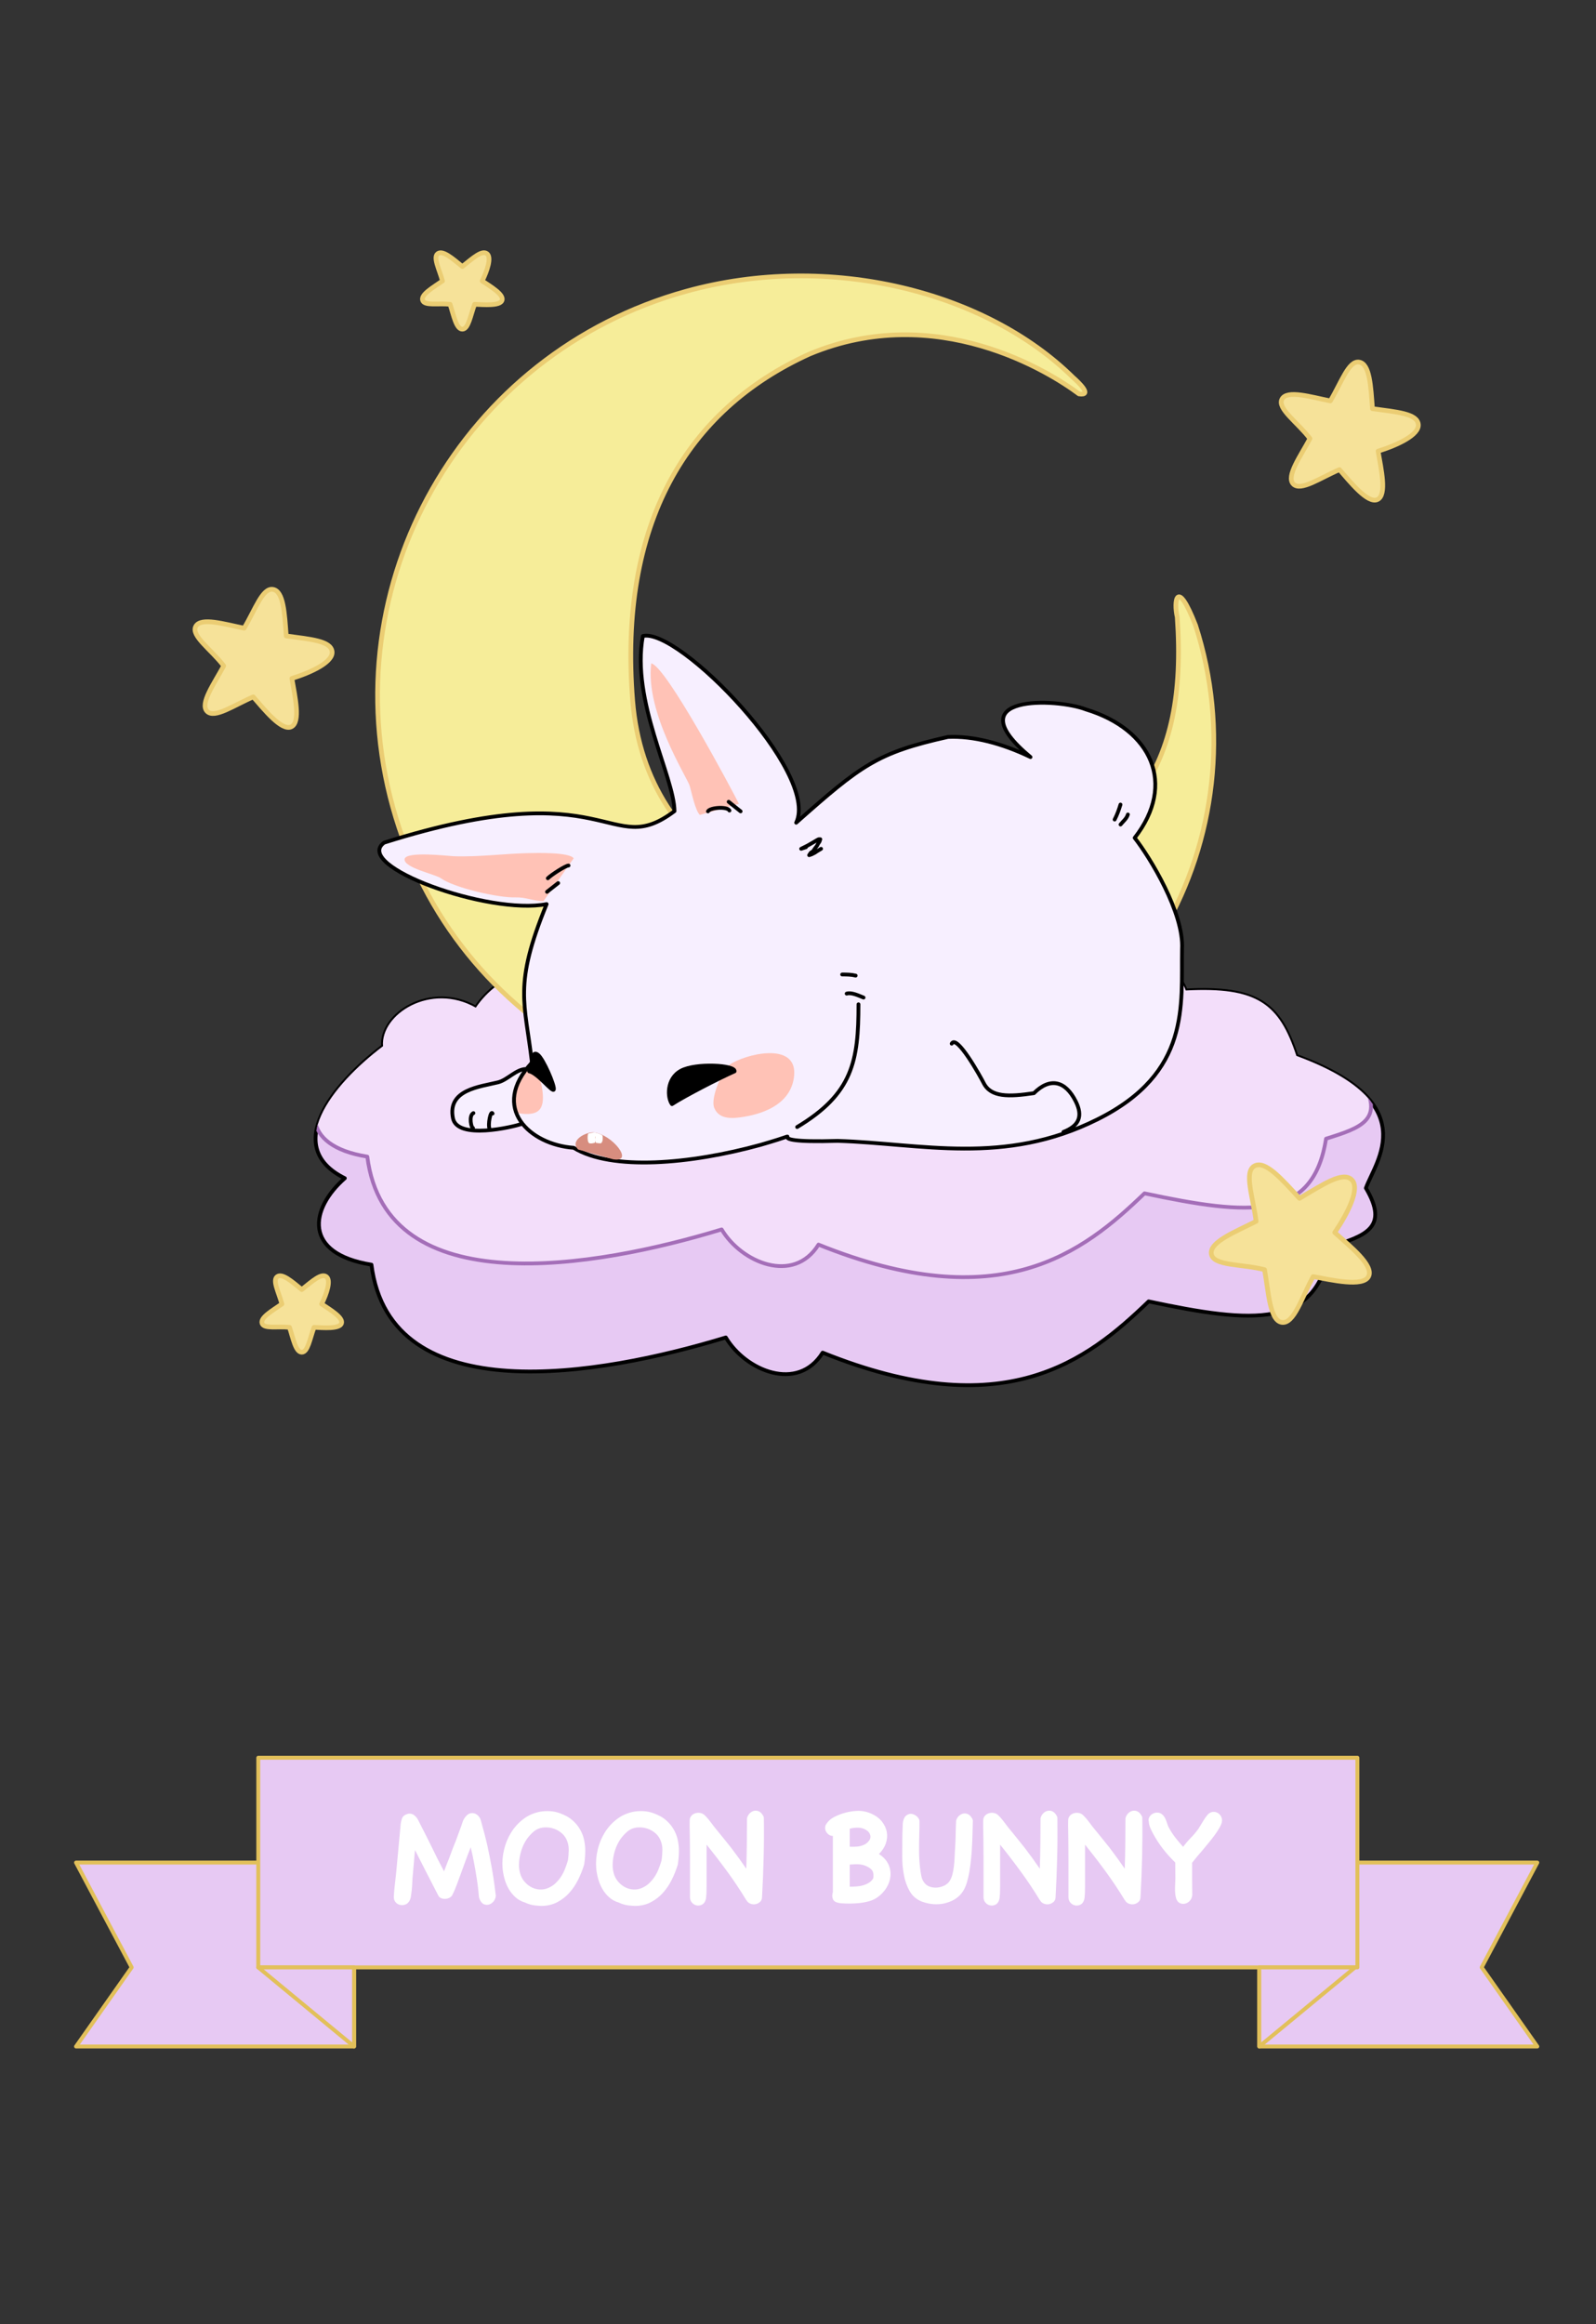 <?xml version="1.0" encoding="UTF-8" standalone="no"?>
<!DOCTYPE svg PUBLIC "-//W3C//DTD SVG 1.1//EN" "http://www.w3.org/Graphics/SVG/1.1/DTD/svg11.dtd">
<!-- Created with Vectornator (http://vectornator.io/) -->
<svg height="100%" stroke-miterlimit="10" style="fill-rule:nonzero;clip-rule:evenodd;stroke-linecap:round;stroke-linejoin:round;" version="1.1" viewBox="0 0 2000 2912.22" width="100%" xml:space="preserve" xmlns="http://www.w3.org/2000/svg" xmlns:vectornator="http://vectornator.io" xmlns:xlink="http://www.w3.org/1999/xlink">
<rect x="0" y="0" width="2000" height="2912.22" fill="#333333" stroke="none"/>
<defs>
<path d="M479.998 1310.89C476.772 1270.89 539.809 1230.46 596.249 1262.6C655.98 1174.35 811.258 1205.67 876.82 1241.73C978.634 1173.18 1070.67 1145.83 1237.68 1199.5C1275.86 1158.88 1462.87 1173.67 1485.88 1241.05C1575.59 1236.3 1603.16 1257.7 1624.56 1323.05C1785.03 1381.99 1723.81 1454.64 1711.63 1488.67C1741.21 1538.61 1710.53 1548.55 1666.9 1562.18C1650.8 1665.74 1570.52 1658.54 1439.39 1630.66C1362.11 1705.17 1258.63 1786.68 1030.89 1694.87C999.833 1744.93 934.271 1717.53 909.535 1675.86C751.388 1724.05 488.995 1769.56 465.482 1584.65C379.216 1570.77 388.418 1514.66 432.126 1476.35C353.912 1437.68 415.586 1359.64 479.998 1310.89Z" id="Fill"/>
</defs>
<g id="All" vectornator:layerName="All">
<g opacity="1" vectornator:layerName="Group 1">
<use fill="#e7c9f3" fill-rule="nonzero" opacity="1" stroke="#000000" stroke-linecap="round" stroke-linejoin="round" stroke-width="4.747" vectornator:layerName="Curve 16" xlink:href="#Fill"/>
<clipPath clip-rule="nonzero" id="ClipPath">
<use xlink:href="#Fill"/>
</clipPath>
<g clip-path="url(#ClipPath)">
<path d="M474.791 1175.52C471.565 1135.52 534.602 1095.09 591.042 1127.22C650.773 1038.98 806.051 1070.3 871.613 1106.36C973.428 1037.8 1065.46 1010.46 1232.48 1064.13C1270.65 1023.5 1457.66 1038.29 1480.67 1105.67C1570.39 1100.93 1597.95 1122.33 1619.35 1187.68C1779.83 1246.62 1718.6 1319.27 1706.42 1353.3C1736 1403.24 1705.32 1413.18 1661.69 1426.81C1645.59 1530.37 1565.31 1523.17 1434.19 1495.29C1356.91 1569.79 1253.42 1651.31 1025.68 1559.5C994.626 1609.56 929.064 1582.15 904.328 1540.49C746.181 1588.68 483.788 1634.18 460.275 1449.28C374.01 1435.4 383.211 1379.29 426.919 1340.98C348.705 1302.3 410.38 1224.27 474.791 1175.52Z" fill="#f3defa" fill-rule="nonzero" opacity="1" stroke="#a46eb8" stroke-linecap="round" stroke-linejoin="round" stroke-width="4.747" vectornator:layerName="Curve 27"/>
</g>
</g>
<path d="M859.997 364.949C579.56 442.545 414.907 731.955 492.221 1011.37C569.536 1290.79 855.904 1439.81 1139.97 1376.8C1425.83 1341.62 1582.8 1045.23 1498.17 783.468C1474.41 722.556 1470.69 753.969 1475.22 773.207C1488.56 966.53 1418 1045.31 1242.27 1136.57C1001.65 1182.17 809.243 1081.26 792.834 878.164C774.937 656.645 860.044 513.642 1014.47 443.556C1173.74 377.118 1315.51 466.095 1352.08 493.557C1370.09 496.301 1350.85 478.402 1344.83 473.135C1235.96 365.643 1039.74 315.216 859.997 364.949Z" fill="#f6ed99" fill-rule="nonzero" opacity="1" stroke="#ebcd73" stroke-linecap="round" stroke-linejoin="round" stroke-width="5.882" vectornator:layerName="Moon"/>
<path d="M845.235 1016.34C762.246 1078.86 767.573 965.298 481.333 1055.87C441.275 1085 612.298 1147 685.001 1132.87C643.133 1235.1 657.789 1255.66 666.628 1331.44C613.399 1388.17 664.097 1434.29 718.883 1438.2C766.381 1467.41 865.456 1458.67 953.05 1434.54C1029.71 1412.27 933.78 1433.1 1049.67 1429.53C1154.94 1432.8 1257.99 1461.04 1375.25 1402.6C1492.5 1344.15 1480.08 1259.33 1481.25 1189.14C1483.72 1143.97 1441.02 1074.22 1421.89 1049.86C1474.43 982.616 1443.28 914.047 1360.83 888.936C1324.89 874.831 1196.14 869.501 1291.37 948.626C1255.78 931.543 1219.78 921.961 1187.93 923.407C1099.05 943.273 1079.22 958.691 997.704 1030.86C1027.47 968.602 850.166 785.796 805.58 796.978C790.699 878.3 844.66 973.007 845.235 1016.34ZM659.63 1339.43C646.836 1339.43 636.184 1353.14 624.077 1356.16C601.531 1361.8 560.417 1365.15 567.612 1401.13C573.131 1428.72 642.6 1412.03 653.356 1408.45" fill="#f7efff" fill-rule="nonzero" opacity="1" stroke="none" vectornator:layerName="Base rabbit"/>
<path d="M913.515 1334.57C932.814 1320.79 999.529 1304 995.12 1348.09C991.82 1381.09 961.037 1394.55 932.84 1399.25C920.038 1401.38 901.331 1403.88 895.028 1388.12C889.706 1374.82 906.818 1339.36 913.515 1334.57ZM652.357 1347.06C658.524 1350.24 658.473 1328.38 665.479 1333.63C673.931 1339.97 677.539 1352.9 679.108 1362.31C683.401 1388.07 677.619 1399.53 649.245 1394.8C642.167 1377.08 639.754 1374.27 652.357 1347.06ZM876.949 1021.12C871.057 1015.23 866.614 992.259 864.268 984.635C860.944 973.834 808.3 892.369 816.084 831.261C834.584 834.344 917.205 989.624 925.987 1007.19M681.034 1129.16C668.44 1129.1 658.551 1124.01 646.133 1124.45C625.058 1125.21 569.27 1112.62 552.225 1100.32C545.564 1095.51 506.086 1087.43 507.007 1076.59C507.894 1066.15 562.239 1072.63 568.479 1072.86C599.657 1074.02 632.128 1069.53 663.029 1068.96C671.467 1068.81 713.239 1067.57 718.91 1075.45" fill="#ffc2b6" fill-rule="nonzero" opacity="1" stroke="none" vectornator:layerName="Cheek"/>
<path d="M845.235 1016.34C762.246 1078.86 767.573 965.298 481.333 1055.87C441.275 1085 612.298 1147 685.001 1132.87C643.133 1235.1 657.789 1255.66 666.628 1331.44C613.399 1388.17 664.097 1434.29 718.883 1438.2C766.381 1467.41 865.456 1458.67 953.05 1434.54C1029.71 1412.27 933.78 1433.1 1049.67 1429.53C1154.94 1432.8 1257.99 1461.04 1375.25 1402.6C1492.5 1344.15 1480.08 1259.33 1481.25 1189.14C1483.72 1143.97 1441.02 1074.22 1421.89 1049.86C1474.43 982.616 1443.28 914.047 1360.83 888.936C1324.89 874.831 1196.14 869.501 1291.37 948.626C1255.78 931.543 1219.78 921.961 1187.93 923.407C1099.05 943.273 1079.22 958.691 997.704 1030.86C1027.47 968.602 850.166 785.796 805.58 796.978C790.699 878.3 844.66 973.007 845.235 1016.34ZM1192.61 1307.72C1198.87 1295.22 1229.05 1349.82 1232.63 1356.97C1241.68 1375.07 1264.07 1374.45 1295.63 1369.76C1315.94 1349.48 1335.19 1354.29 1348.05 1380.05C1357.1 1398.2 1352.77 1410.47 1332.63 1418.3M659.63 1339.43C646.836 1339.43 636.184 1353.14 624.077 1356.16C601.531 1361.8 560.417 1365.15 567.612 1401.13C573.131 1428.72 642.6 1412.03 653.356 1408.45" fill="none" opacity="1" stroke="#000000" stroke-linecap="round" stroke-linejoin="round" stroke-width="4.747" vectornator:layerName="Rabbit outline"/>
<path d="M842.072 1383.49C836.168 1375.65 834.873 1351.66 853.382 1341.6C871.891 1331.55 921.687 1334.36 920.521 1342.38C901.024 1350.96 857.99 1373.21 842.072 1383.49ZM694.04 1365.1C695.352 1360.58 680.853 1326.42 673.858 1321.46C666.862 1316.51 668.367 1326.71 663.186 1342.41C674.111 1344.58 692.729 1369.62 694.04 1365.1Z" fill="#000000" fill-rule="nonzero" opacity="1" stroke="#000000" stroke-linecap="round" stroke-linejoin="round" stroke-width="4.747" vectornator:layerName="Eyes"/>
<path d="M1075.79 1258.43C1075.79 1329.39 1068.7 1370.32 998.907 1412.2M1060.98 1245.03C1066.88 1243.07 1076.18 1247.59 1082.14 1249.97M1055.34 1221.05C1061.04 1221.05 1066.73 1221.08 1072.26 1222.46M1009.96 1061.56L1006.96 1062.56L1003.97 1063.56L1011.95 1059.56L1018.94 1055.57L1023.93 1052.58L1025.93 1051.58L1027.93 1051.58L1026.93 1054.57L1024.93 1057.57L1023.93 1059.56L1020.94 1063.56L1018.94 1066.55L1015.95 1068.55L1013.95 1071.54L1016.94 1070.55L1020.94 1068.55L1023.93 1066.55L1028.92 1063.56M928.093 1016.64L913.118 1004.66M914.116 1015.64C911.384 1010.17 889.576 1011.81 887.161 1016.64M712.453 1084.52C708.774 1084.52 690.785 1096.21 686.497 1100.5M699.475 1106.49L685.498 1117.47M592.713 1413.41C590.902 1414.32 586.908 1397.9 593.246 1394.73M613.523 1414.48C611.059 1409.55 614.876 1390.5 617.258 1395.27M1404.12 1008.14C1402.14 1014.66 1399.92 1020.85 1396.78 1026.92M1413.4 1020.55C1411.8 1025.82 1407.55 1029.02 1404.17 1033.15" fill="none" opacity="1" stroke="#000000" stroke-linecap="round" stroke-linejoin="round" stroke-width="4.747" vectornator:layerName="Fur line"/>
<path d="M579.374 412.448C571.685 412.448 568.458 394.821 563.997 381.291C549.498 379.653 531.988 383.607 529.612 376.295C527.236 368.982 542.756 360.271 554.493 352.042C550.34 337.098 542.399 322.316 548.62 317.796C554.84 313.277 566.772 323.615 579.374 333.965C593.316 322.773 603.908 313.277 610.128 317.796C616.349 322.316 610.591 339.205 604.255 352.042C615.226 359.429 631.511 368.982 629.136 376.295C626.76 383.607 606.378 381.759 594.751 381.291C589.524 395.242 587.063 412.448 579.374 412.448ZM1620.62 606.463C1611.38 596.739 1629.79 571.462 1641.54 549.552C1626.17 529.246 1600.12 511.858 1606.51 500.061C1612.9 488.264 1642.58 497.417 1667.1 502.364C1681 479.144 1690.15 451.327 1703.34 453.759C1716.54 456.191 1717.81 483.712 1719.88 512.092C1750.79 516.266 1775.54 518.243 1777.3 531.543C1779.07 544.844 1750.79 557.87 1726.93 565.293C1730.78 588.049 1738.28 620.132 1726.18 625.919C1714.08 631.707 1691.9 603.71 1678.52 588.444C1654.59 598.609 1629.87 616.186 1620.62 606.463ZM259.457 891.231C250.212 881.508 268.623 856.23 280.369 834.321C265.007 814.015 238.953 796.627 245.343 784.83C251.734 773.033 281.411 782.185 305.931 787.133C319.835 763.912 328.981 736.095 342.176 738.527C355.37 740.96 356.644 768.481 358.708 796.861C389.626 801.035 414.371 803.012 416.135 816.312C417.899 829.612 389.618 842.639 365.765 850.062C369.615 872.818 377.116 904.9 365.012 910.688C352.908 916.476 330.736 888.479 317.349 873.213C293.421 883.378 268.702 900.954 259.457 891.231ZM1606.34 1656.95C1591.11 1654.79 1589.68 1618.97 1584.66 1590.93C1556.41 1583.6 1520.63 1586.5 1517.98 1571.36C1515.34 1556.21 1548.52 1543.33 1574.08 1530.34C1570.06 1499.58 1558.5 1468.07 1572.08 1460.88C1585.67 1453.68 1606.39 1477.51 1628.43 1501.55C1659.19 1483.31 1682.83 1467.49 1693.88 1478.19C1704.92 1488.89 1688.77 1520.71 1672.61 1544.34C1692.25 1562.06 1721.81 1585.56 1715.05 1599.37C1708.28 1613.18 1668.45 1603.79 1645.56 1599.59C1631.28 1625.74 1621.56 1659.12 1606.34 1656.95ZM378.161 1694.34C370.472 1694.34 367.244 1676.71 362.783 1663.18C348.284 1661.54 330.775 1665.49 328.399 1658.18C326.023 1650.87 341.543 1642.16 353.28 1633.93C349.127 1618.99 341.186 1604.2 347.406 1599.68C353.626 1595.16 365.559 1605.5 378.161 1615.85C392.103 1604.66 402.695 1595.16 408.915 1599.68C415.135 1604.2 409.377 1621.09 403.041 1633.93C414.012 1641.32 430.298 1650.87 427.922 1658.18C425.546 1665.49 405.164 1663.65 393.538 1663.18C388.311 1677.13 385.849 1694.34 378.161 1694.34Z" fill="#f6e299" fill-rule="nonzero" opacity="1" stroke="#ebcd73" stroke-linecap="round" stroke-linejoin="round" stroke-width="5.882" vectornator:layerName="Stars"/>
<path d="M724.534 1440.38C713.181 1429.02 734.37 1418.23 743.727 1418.95C766.633 1420.72 796.06 1457.37 768.115 1452.59" fill="#d78d7f" fill-rule="nonzero" opacity="1" stroke="none" vectornator:layerName="Mouth"/>
<path d="M743.937 1419.16C743.937 1419.16 736.694 1420.03 736.867 1420.74C736.04 1424.16 735.997 1431.78 738.698 1432.56C740.538 1433.1 743.097 1432.59 745.47 1431.89C746.728 1428.05 745.147 1423.07 745.863 1424.06C746.578 1425.06 745.099 1429.22 746.777 1432.03C748.471 1432.15 752.577 1433.21 753.578 1432.16C755.937 1429.7 755.232 1424.7 755.143 1423.01C752.941 1420.62 745.725 1419.12 745.081 1419.14" fill="#ffffff" fill-rule="nonzero" opacity="1" stroke="none" vectornator:layerName="Teeth"/>
<g opacity="1" vectornator:layerName="Group 2">
<g opacity="1" vectornator:layerName="Group 1">
<path d="M95.309 2333.83L443.682 2333.83L443.682 2564.27L95.309 2564.27L164.984 2465.15L95.309 2333.83Z" fill="#e7c9f3" fill-rule="nonzero" opacity="1" stroke="#e2c05a" stroke-linecap="butt" stroke-linejoin="round" stroke-width="4.91" vectornator:layerName="Rectangle 2"/>
<path d="M1926.43 2333.83L1578.05 2333.83L1578.05 2564.27L1926.43 2564.27L1856.75 2465.15L1926.43 2333.83Z" fill="#e7c9f3" fill-rule="nonzero" opacity="1" stroke="#e2c05a" stroke-linecap="butt" stroke-linejoin="round" stroke-width="4.91" vectornator:layerName="Rectangle 4"/>
<path d="M323.653 2202.51L1701 2202.51L1701 2465.15L323.653 2465.15L323.653 2202.51Z" fill="#e7c9f3" fill-rule="nonzero" opacity="1" stroke="#e2c05a" stroke-linecap="butt" stroke-linejoin="round" stroke-width="4.91" vectornator:layerName="Rectangle 1"/>
<path d="M323.653 2465.15L443.682 2465.15L443.682 2564.27L323.653 2465.15Z" fill="#e7c9f3" fill-rule="nonzero" opacity="1" stroke="#e2c05a" stroke-linecap="butt" stroke-linejoin="round" stroke-width="4.91" vectornator:layerName="Rectangle 3"/>
<path d="M1698.08 2465.15L1578.05 2465.15L1578.05 2564.27L1698.08 2465.15Z" fill="#e7c9f3" fill-rule="nonzero" opacity="1" stroke="#e2c05a" stroke-linecap="butt" stroke-linejoin="round" stroke-width="4.91" vectornator:layerName="Rectangle 5"/>
</g>
<g fill="#ffffff" opacity="1" stroke="none" vectornator:layerName="Text 1">
<path d="M621.264 2376.01C620.917 2378.55 619.992 2380.72 618.49 2382.51C616.988 2384.3 615.254 2385.54 613.29 2386.23C611.325 2386.93 609.303 2386.96 607.223 2386.32C605.143 2385.68 603.409 2384.15 602.022 2381.73C600.867 2379.76 600.202 2377.71 600.029 2375.57C599.856 2373.43 599.653 2371.21 599.422 2368.9C599.191 2366.36 598.931 2364.13 598.642 2362.23C598.353 2360.32 598.036 2358.09 597.689 2355.55C596.649 2348.62 595.493 2341.77 594.222 2335.01C592.951 2328.25 591.506 2321.46 589.888 2314.64C587.577 2320.42 585.381 2326.14 583.301 2331.8C581.221 2337.47 579.141 2343.19 577.061 2348.96C575.443 2353.24 573.854 2357.54 572.294 2361.88C570.734 2366.21 568.914 2370.4 566.834 2374.45C566.14 2375.83 564.985 2376.96 563.367 2377.83C561.749 2378.69 560.016 2379.18 558.167 2379.3C556.318 2379.41 554.584 2379.15 552.966 2378.52C551.348 2377.88 550.135 2376.81 549.326 2375.31C544.357 2365.72 539.446 2356.19 534.592 2346.71C529.738 2337.23 524.885 2327.7 520.031 2318.11C519.453 2324 518.933 2329.93 518.471 2335.88C518.009 2341.83 517.489 2347.75 516.911 2353.64C516.795 2355.49 516.68 2357.75 516.564 2360.4C516.449 2363.06 516.246 2365.75 515.958 2368.47C515.669 2371.18 515.322 2373.78 514.918 2376.27C514.513 2378.75 513.849 2380.69 512.924 2382.07C511.537 2384.38 509.717 2385.89 507.464 2386.58C505.21 2387.27 503.015 2387.33 500.877 2386.75C498.739 2386.18 496.948 2384.99 495.503 2383.2C494.059 2381.41 493.394 2379.13 493.51 2376.35C493.741 2371.61 494.145 2366.93 494.723 2362.31C495.301 2357.69 495.821 2353.01 496.283 2348.27C497.208 2337.99 498.161 2327.76 499.143 2317.59C500.126 2307.42 501.079 2297.13 502.003 2286.73C502.235 2283.73 502.841 2280.96 503.824 2278.41C504.806 2275.87 506.915 2274.08 510.151 2273.04C511.422 2272.58 512.751 2272.4 514.137 2272.52C515.524 2272.64 516.795 2273.04 517.951 2273.73C520.493 2275.35 522.487 2277.58 523.931 2280.41C525.376 2283.24 526.734 2285.93 528.005 2288.47C530.201 2292.63 532.339 2296.82 534.419 2301.03C536.499 2305.25 538.579 2309.44 540.659 2313.6C543.201 2318.92 545.773 2324.15 548.373 2329.29C550.973 2334.43 553.66 2339.6 556.433 2344.8C557.127 2343.07 557.791 2341.34 558.427 2339.6C559.062 2337.87 559.727 2336.14 560.42 2334.4C561.691 2331.4 562.876 2328.37 563.974 2325.3C565.071 2322.24 566.198 2319.21 567.354 2316.2C568.972 2312.27 570.503 2308.4 571.947 2304.59C573.392 2300.77 574.808 2296.9 576.194 2292.97C577.35 2290.09 578.448 2286.97 579.488 2283.61C580.528 2280.26 582.204 2277.43 584.515 2275.12C586.133 2273.39 587.895 2272.35 589.802 2272C591.709 2271.65 593.5 2271.8 595.175 2272.43C596.851 2273.07 598.353 2274.14 599.682 2275.64C601.011 2277.14 601.965 2278.88 602.542 2280.84C603.236 2283.5 604.045 2286.5 604.969 2289.85C605.894 2293.21 606.703 2296.21 607.396 2298.87C608.667 2303.72 609.823 2308.49 610.863 2313.17C611.903 2317.85 612.885 2322.62 613.81 2327.47C615.428 2335.44 616.843 2343.33 618.057 2351.13C619.27 2358.93 620.339 2366.82 621.264 2374.79L621.264 2376.01Z"/>
<path d="M732.03 2336.31C730.065 2342.78 727.552 2349.11 724.489 2355.29C721.427 2361.47 717.7 2366.99 713.309 2371.85C708.917 2376.7 703.804 2380.63 697.968 2383.63C692.132 2386.64 685.458 2388.14 677.947 2388.14C673.093 2387.91 669.251 2387.48 666.419 2386.84C663.588 2386.2 660.844 2385.25 658.186 2383.98C653.448 2382.59 649.374 2380.37 645.965 2377.31C642.556 2374.24 639.696 2370.69 637.384 2366.65C635.073 2362.6 633.311 2358.3 632.097 2353.73C630.884 2349.17 630.104 2344.75 629.757 2340.47C629.18 2332.96 629.815 2325.33 631.664 2317.59C633.513 2309.85 636.46 2302.71 640.505 2296.18C644.549 2289.65 649.634 2284.05 655.759 2279.37C661.884 2274.69 668.875 2271.6 676.733 2270.09C680.778 2269.4 684.88 2269.17 689.041 2269.4C693.201 2269.63 697.246 2270.44 701.175 2271.83C704.41 2272.98 707.415 2274.31 710.189 2275.81C712.962 2277.32 715.62 2279.22 718.162 2281.53C721.514 2284.54 724.345 2288.01 726.656 2291.93C728.967 2295.86 730.643 2299.97 731.683 2304.24C732.954 2309.67 733.532 2315.05 733.416 2320.36C733.301 2325.68 732.839 2330.99 732.03 2336.31ZM687.134 2365.61C690.601 2364.1 693.634 2362.11 696.234 2359.62C698.835 2357.14 701.117 2354.4 703.081 2351.39C705.046 2348.39 706.693 2345.18 708.022 2341.77C709.351 2338.36 710.535 2334.92 711.575 2331.46C712.269 2327.07 712.644 2322.56 712.702 2317.94C712.76 2313.31 711.806 2308.92 709.842 2304.76C708.224 2301.29 705.768 2298.32 702.475 2295.83C699.181 2293.35 695.57 2291.62 691.641 2290.63C687.712 2289.65 683.754 2289.45 679.767 2290.03C675.78 2290.61 672.226 2292.17 669.106 2294.71C664.715 2298.41 661.161 2302.54 658.446 2307.1C655.73 2311.67 653.679 2316.72 652.292 2322.27C651.136 2326.66 650.501 2331.28 650.385 2336.14C650.27 2340.99 651.021 2345.61 652.639 2350C653.91 2353.24 655.788 2356.19 658.272 2358.84C660.757 2361.5 663.559 2363.58 666.679 2365.09C669.8 2366.59 673.122 2367.43 676.647 2367.6C680.171 2367.77 683.667 2367.11 687.134 2365.61Z"/>
<path d="M849.383 2336.31C847.418 2342.78 844.905 2349.11 841.843 2355.29C838.78 2361.47 835.053 2366.99 830.662 2371.85C826.271 2376.7 821.157 2380.63 815.321 2383.63C809.485 2386.64 802.812 2388.14 795.3 2388.14C790.446 2387.91 786.604 2387.48 783.773 2386.84C780.941 2386.2 778.197 2385.25 775.539 2383.98C770.801 2382.59 766.727 2380.37 763.318 2377.31C759.909 2374.24 757.049 2370.69 754.738 2366.65C752.426 2362.6 750.664 2358.3 749.451 2353.73C748.237 2349.17 747.457 2344.75 747.111 2340.47C746.533 2332.96 747.168 2325.33 749.017 2317.59C750.866 2309.85 753.813 2302.71 757.858 2296.18C761.903 2289.65 766.987 2284.05 773.112 2279.37C779.237 2274.69 786.228 2271.6 794.087 2270.09C798.131 2269.4 802.234 2269.17 806.394 2269.4C810.554 2269.63 814.599 2270.44 818.528 2271.83C821.764 2272.98 824.768 2274.31 827.542 2275.81C830.315 2277.32 832.973 2279.22 835.516 2281.53C838.867 2284.54 841.698 2288.01 844.009 2291.93C846.321 2295.86 847.996 2299.97 849.036 2304.24C850.308 2309.67 850.885 2315.05 850.77 2320.36C850.654 2325.68 850.192 2330.99 849.383 2336.31ZM804.487 2365.61C807.954 2364.1 810.988 2362.11 813.588 2359.62C816.188 2357.14 818.47 2354.4 820.435 2351.39C822.399 2348.39 824.046 2345.18 825.375 2341.77C826.704 2338.36 827.888 2334.92 828.929 2331.46C829.622 2327.07 829.997 2322.56 830.055 2317.94C830.113 2313.31 829.16 2308.92 827.195 2304.76C825.577 2301.29 823.122 2298.32 819.828 2295.83C816.534 2293.35 812.923 2291.62 808.994 2290.63C805.065 2289.65 801.107 2289.45 797.12 2290.03C793.133 2290.61 789.58 2292.17 786.459 2294.71C782.068 2298.41 778.515 2302.54 775.799 2307.1C773.083 2311.67 771.032 2316.72 769.645 2322.27C768.49 2326.66 767.854 2331.28 767.738 2336.14C767.623 2340.99 768.374 2345.61 769.992 2350C771.263 2353.24 773.141 2356.19 775.626 2358.84C778.11 2361.5 780.912 2363.58 784.033 2365.09C787.153 2366.59 790.475 2367.43 794 2367.6C797.525 2367.77 801.02 2367.11 804.487 2365.61Z"/>
<path d="M936.228 2277.72C936.921 2275.41 938.048 2273.5 939.608 2272C941.168 2270.5 942.873 2269.52 944.722 2269.05C946.571 2268.59 948.449 2268.71 950.355 2269.4C952.262 2270.09 953.909 2271.48 955.296 2273.56C955.758 2274.14 956.191 2274.83 956.596 2275.64C957 2276.45 957.202 2277.2 957.202 2277.89C957.434 2294.42 957.347 2310.92 956.942 2327.38C956.538 2343.85 955.873 2360.35 954.949 2376.87C954.949 2379.53 954.111 2381.61 952.435 2383.11C950.76 2384.62 948.853 2385.57 946.715 2385.97C944.577 2386.38 942.41 2386.15 940.215 2385.28C938.019 2384.41 936.401 2382.94 935.361 2380.86C935.246 2380.74 935.188 2380.63 935.188 2380.51L935.188 2380.86C927.676 2368.49 919.76 2356.62 911.44 2345.24C903.119 2333.85 894.452 2322.56 885.438 2311.35L885.438 2350.52C885.438 2355.84 885.438 2360.29 885.438 2363.87C885.438 2367.45 885.381 2370.37 885.265 2372.63C885.149 2374.88 885.005 2376.64 884.832 2377.91C884.658 2379.18 884.398 2380.28 884.052 2381.21C883.012 2383.98 881.423 2385.83 879.285 2386.75C877.147 2387.68 874.98 2387.91 872.784 2387.45C870.589 2386.98 868.682 2385.83 867.064 2383.98C865.446 2382.13 864.637 2379.82 864.637 2377.05C864.637 2375.43 864.637 2372.89 864.637 2369.42C864.637 2365.95 864.637 2362.02 864.637 2357.63C864.637 2353.24 864.637 2348.53 864.637 2343.5C864.637 2338.48 864.637 2333.54 864.637 2328.68C864.637 2323.83 864.608 2319.29 864.551 2315.08C864.493 2310.86 864.464 2307.3 864.464 2304.42C864.464 2300.49 864.406 2296.59 864.291 2292.71C864.175 2288.84 864.175 2284.94 864.291 2281.01C864.291 2279.05 864.782 2277.37 865.764 2275.99C866.746 2274.6 867.989 2273.53 869.491 2272.78C870.993 2272.03 872.611 2271.6 874.344 2271.48C876.078 2271.36 877.754 2271.6 879.371 2272.17C880.758 2272.64 882.174 2273.59 883.618 2275.03C885.063 2276.48 886.478 2278.04 887.865 2279.71C889.252 2281.39 890.552 2283.07 891.765 2284.74C892.979 2286.42 893.99 2287.77 894.799 2288.81C897.804 2292.51 901.27 2296.76 905.199 2301.55C909.129 2306.35 912.769 2310.89 916.12 2315.16C919.471 2319.55 922.736 2323.95 925.914 2328.34C929.092 2332.73 932.183 2337.12 935.188 2341.51C935.535 2330.99 935.766 2320.54 935.881 2310.14C935.997 2299.73 936.055 2289.28 936.055 2278.76L936.228 2277.72Z"/>
<path d="M1052.89 2384.67C1047.92 2384.1 1044.89 2382.45 1043.79 2379.73C1042.69 2377.02 1042.66 2374.04 1043.7 2370.81L1043.7 2300.43C1041.85 2300.43 1040.2 2299.94 1038.76 2298.95C1037.32 2297.97 1036.16 2296.73 1035.29 2295.23C1034.43 2293.73 1033.99 2292.08 1033.99 2290.29C1033.99 2288.5 1034.51 2286.85 1035.55 2285.35C1037.86 2281.88 1040.84 2279.16 1044.48 2277.2C1048.12 2275.24 1051.91 2273.62 1055.83 2272.35C1061.96 2270.38 1068.11 2269.28 1074.3 2269.05C1080.48 2268.82 1086.57 2270.09 1092.58 2272.87C1098.01 2275.41 1102.29 2278.7 1105.41 2282.75C1108.53 2286.79 1110.5 2291.1 1111.3 2295.66C1112.11 2300.23 1111.71 2304.91 1110.09 2309.7C1108.47 2314.5 1105.58 2318.98 1101.42 2323.14C1106.86 2326.6 1110.73 2330.73 1113.04 2335.53C1115.35 2340.33 1116.3 2345.27 1115.9 2350.35C1115.49 2355.44 1113.88 2360.35 1111.04 2365.09C1108.21 2369.82 1104.37 2373.93 1099.52 2377.39C1096.63 2379.47 1093.25 2381.06 1089.38 2382.16C1085.51 2383.26 1081.52 2384.04 1077.42 2384.5C1073.31 2384.96 1069.24 2385.19 1065.2 2385.19C1061.15 2385.19 1057.45 2385.08 1054.1 2384.85L1052.89 2384.67ZM1089.81 2340.64C1087.73 2339.26 1085.71 2338.22 1083.74 2337.52C1081.78 2336.83 1079.78 2336.37 1077.76 2336.14C1075.74 2335.91 1073.69 2335.85 1071.61 2335.96C1069.53 2336.08 1067.28 2336.19 1064.85 2336.31L1064.85 2364.05C1067.39 2364.05 1070.11 2363.96 1073 2363.79C1075.88 2363.61 1078.66 2363.15 1081.32 2362.4C1083.97 2361.65 1086.46 2360.58 1088.77 2359.19C1091.08 2357.8 1092.93 2355.9 1094.32 2353.47C1094.66 2350.7 1094.61 2348.3 1094.14 2346.28C1093.68 2344.26 1092.24 2342.38 1089.81 2340.64ZM1064.85 2313.95C1066.93 2313.95 1069.01 2313.95 1071.09 2313.95C1073.17 2313.95 1075.22 2313.75 1077.24 2313.34C1079.26 2312.94 1081.23 2312.27 1083.14 2311.35C1085.04 2310.42 1086.75 2309.1 1088.25 2307.36C1090.45 2304.94 1091.23 2302.36 1090.59 2299.65C1089.95 2296.93 1088.31 2294.77 1085.65 2293.15C1082.65 2291.18 1079.24 2290.17 1075.42 2290.11C1071.61 2290.06 1068.08 2290.49 1064.85 2291.41L1064.85 2313.95Z"/>
<path d="M1198.15 2281.19C1198.84 2278.88 1199.97 2276.97 1201.53 2275.47C1203.09 2273.96 1204.79 2272.98 1206.64 2272.52C1208.49 2272.06 1210.37 2272.17 1212.28 2272.87C1214.18 2273.56 1215.83 2274.95 1217.22 2277.03C1217.68 2277.6 1218.11 2278.3 1218.52 2279.11C1218.92 2279.92 1219.12 2280.67 1219.12 2281.36C1219.12 2282.63 1219.07 2284.77 1218.95 2287.77C1218.83 2290.78 1218.75 2293.84 1218.69 2296.96C1218.63 2300.08 1218.55 2302.86 1218.43 2305.28C1218.31 2307.71 1218.26 2308.98 1218.26 2309.1C1218.03 2315.34 1217.62 2321.55 1217.04 2327.73C1216.47 2333.91 1215.66 2340.12 1214.62 2346.36C1213.69 2351.22 1212.59 2355.7 1211.32 2359.8C1210.05 2363.9 1208.32 2367.54 1206.12 2370.72C1203.93 2373.9 1201.15 2376.64 1197.8 2378.95C1194.45 2381.26 1190.29 2383.11 1185.32 2384.5C1183.36 2385.08 1181.31 2385.48 1179.17 2385.71C1177.03 2385.94 1174.98 2386.06 1173.01 2386.06C1167.24 2386.06 1161.34 2384.96 1155.33 2382.77C1148.52 2380.11 1143.37 2375.72 1139.91 2369.59C1136.44 2363.47 1134.01 2356.62 1132.63 2349.05C1131.24 2341.48 1130.57 2333.83 1130.63 2326.08C1130.69 2318.34 1130.72 2311.52 1130.72 2305.63C1130.72 2303.2 1130.75 2300.75 1130.81 2298.26C1130.86 2295.78 1130.95 2293.32 1131.07 2290.89C1131.07 2289.16 1131.12 2287.34 1131.24 2285.43C1131.35 2283.53 1131.7 2281.71 1132.28 2279.97C1132.86 2278.24 1133.75 2276.74 1134.97 2275.47C1136.18 2274.2 1137.88 2273.33 1140.08 2272.87C1141.35 2272.64 1142.71 2272.75 1144.15 2273.21C1145.6 2273.68 1146.9 2274.34 1148.05 2275.21C1149.21 2276.07 1150.19 2277.11 1151 2278.33C1151.81 2279.54 1152.21 2280.84 1152.21 2282.23C1152.21 2284.08 1152.21 2285.55 1152.21 2286.65C1152.21 2287.75 1152.21 2288.73 1152.21 2289.59C1152.21 2290.46 1152.18 2291.36 1152.13 2292.28C1152.07 2293.21 1152.04 2294.42 1152.04 2295.92C1151.81 2303.55 1151.69 2311.15 1151.69 2318.72C1151.69 2326.29 1152.16 2333.83 1153.08 2341.34C1153.43 2344.46 1153.95 2347.69 1154.64 2351.04C1155.33 2354.4 1156.72 2357.28 1158.8 2359.71C1160.65 2361.91 1163.05 2363.44 1165.99 2364.31C1168.94 2365.17 1171.95 2365.43 1175.01 2365.09C1178.07 2364.74 1180.96 2363.87 1183.68 2362.49C1186.39 2361.1 1188.5 2359.25 1190 2356.94C1191.5 2354.63 1192.66 2351.91 1193.47 2348.79C1194.28 2345.67 1194.88 2342.44 1195.29 2339.08C1195.69 2335.73 1195.98 2332.41 1196.16 2329.12C1196.33 2325.82 1196.47 2322.79 1196.59 2320.02C1196.82 2316.78 1196.99 2314.01 1197.11 2311.7C1197.22 2309.38 1197.34 2306.61 1197.46 2303.38C1197.57 2300.95 1197.63 2298.52 1197.63 2296.09C1197.63 2293.67 1197.69 2291.24 1197.8 2288.81L1198.15 2281.19Z"/>
<path d="M1304.06 2277.72C1304.76 2275.41 1305.88 2273.5 1307.44 2272C1309 2270.5 1310.71 2269.52 1312.56 2269.05C1314.4 2268.59 1316.28 2268.71 1318.19 2269.4C1320.1 2270.09 1321.74 2271.48 1323.13 2273.56C1323.59 2274.14 1324.03 2274.83 1324.43 2275.64C1324.83 2276.45 1325.04 2277.2 1325.04 2277.89C1325.27 2294.42 1325.18 2310.92 1324.78 2327.38C1324.37 2343.85 1323.71 2360.35 1322.78 2376.87C1322.78 2379.53 1321.95 2381.61 1320.27 2383.11C1318.59 2384.62 1316.69 2385.57 1314.55 2385.97C1312.41 2386.38 1310.24 2386.15 1308.05 2385.28C1305.85 2384.41 1304.24 2382.94 1303.2 2380.86C1303.08 2380.74 1303.02 2380.63 1303.02 2380.51L1303.02 2380.86C1295.51 2368.49 1287.59 2356.62 1279.27 2345.24C1270.95 2333.85 1262.29 2322.56 1253.27 2311.35L1253.27 2350.52C1253.27 2355.84 1253.27 2360.29 1253.27 2363.87C1253.27 2367.45 1253.21 2370.37 1253.1 2372.63C1252.98 2374.88 1252.84 2376.64 1252.67 2377.91C1252.49 2379.18 1252.23 2380.28 1251.89 2381.21C1250.85 2383.98 1249.26 2385.83 1247.12 2386.75C1244.98 2387.68 1242.81 2387.91 1240.62 2387.45C1238.42 2386.98 1236.52 2385.83 1234.9 2383.98C1233.28 2382.13 1232.47 2379.82 1232.47 2377.05C1232.47 2375.43 1232.47 2372.89 1232.47 2369.42C1232.47 2365.95 1232.47 2362.02 1232.47 2357.63C1232.47 2353.24 1232.47 2348.53 1232.47 2343.5C1232.47 2338.48 1232.47 2333.54 1232.47 2328.68C1232.47 2323.83 1232.44 2319.29 1232.38 2315.08C1232.33 2310.86 1232.3 2307.3 1232.3 2304.42C1232.3 2300.49 1232.24 2296.59 1232.12 2292.71C1232.01 2288.84 1232.01 2284.94 1232.12 2281.01C1232.12 2279.05 1232.62 2277.37 1233.6 2275.99C1234.58 2274.6 1235.82 2273.53 1237.32 2272.78C1238.83 2272.03 1240.45 2271.6 1242.18 2271.48C1243.91 2271.36 1245.59 2271.6 1247.21 2272.17C1248.59 2272.64 1250.01 2273.59 1251.45 2275.03C1252.9 2276.48 1254.31 2278.04 1255.7 2279.71C1257.09 2281.39 1258.39 2283.07 1259.6 2284.74C1260.81 2286.42 1261.82 2287.77 1262.63 2288.81C1265.64 2292.51 1269.1 2296.76 1273.03 2301.55C1276.96 2306.35 1280.6 2310.89 1283.95 2315.16C1287.31 2319.55 1290.57 2323.95 1293.75 2328.34C1296.93 2332.73 1300.02 2337.12 1303.02 2341.51C1303.37 2330.99 1303.6 2320.54 1303.72 2310.14C1303.83 2299.73 1303.89 2289.28 1303.89 2278.76L1304.06 2277.72Z"/>
<path d="M1410.49 2277.72C1411.19 2275.41 1412.31 2273.5 1413.87 2272C1415.43 2270.5 1417.14 2269.52 1418.99 2269.05C1420.84 2268.59 1422.72 2268.71 1424.62 2269.4C1426.53 2270.09 1428.18 2271.48 1429.56 2273.56C1430.02 2274.14 1430.46 2274.83 1430.86 2275.64C1431.27 2276.45 1431.47 2277.2 1431.47 2277.89C1431.7 2294.42 1431.61 2310.92 1431.21 2327.38C1430.8 2343.85 1430.14 2360.35 1429.22 2376.87C1429.22 2379.53 1428.38 2381.61 1426.7 2383.11C1425.03 2384.62 1423.12 2385.57 1420.98 2385.97C1418.84 2386.38 1416.68 2386.15 1414.48 2385.28C1412.29 2384.41 1410.67 2382.94 1409.63 2380.86C1409.51 2380.74 1409.45 2380.63 1409.45 2380.51L1409.45 2380.86C1401.94 2368.49 1394.03 2356.62 1385.71 2345.24C1377.39 2333.85 1368.72 2322.56 1359.71 2311.35L1359.71 2350.52C1359.71 2355.84 1359.71 2360.29 1359.71 2363.87C1359.71 2367.45 1359.65 2370.37 1359.53 2372.63C1359.42 2374.88 1359.27 2376.64 1359.1 2377.91C1358.93 2379.18 1358.67 2380.28 1358.32 2381.21C1357.28 2383.98 1355.69 2385.83 1353.55 2386.75C1351.41 2387.68 1349.25 2387.91 1347.05 2387.45C1344.86 2386.98 1342.95 2385.83 1341.33 2383.98C1339.71 2382.13 1338.9 2379.82 1338.9 2377.05C1338.9 2375.43 1338.9 2372.89 1338.9 2369.42C1338.9 2365.95 1338.9 2362.02 1338.9 2357.63C1338.9 2353.24 1338.9 2348.53 1338.9 2343.5C1338.9 2338.48 1338.9 2333.54 1338.9 2328.68C1338.9 2323.83 1338.88 2319.29 1338.82 2315.08C1338.76 2310.86 1338.73 2307.3 1338.73 2304.42C1338.73 2300.49 1338.67 2296.59 1338.56 2292.71C1338.44 2288.84 1338.44 2284.94 1338.56 2281.01C1338.56 2279.05 1339.05 2277.37 1340.03 2275.99C1341.01 2274.6 1342.26 2273.53 1343.76 2272.78C1345.26 2272.03 1346.88 2271.6 1348.61 2271.48C1350.34 2271.36 1352.02 2271.6 1353.64 2272.17C1355.02 2272.64 1356.44 2273.59 1357.88 2275.03C1359.33 2276.48 1360.75 2278.04 1362.13 2279.71C1363.52 2281.39 1364.82 2283.07 1366.03 2284.74C1367.25 2286.42 1368.26 2287.77 1369.07 2288.81C1372.07 2292.51 1375.54 2296.76 1379.47 2301.55C1383.4 2306.35 1387.04 2310.89 1390.39 2315.16C1393.74 2319.55 1397 2323.95 1400.18 2328.34C1403.36 2332.73 1406.45 2337.12 1409.45 2341.51C1409.8 2330.99 1410.03 2320.54 1410.15 2310.14C1410.26 2299.73 1410.32 2289.28 1410.32 2278.76L1410.49 2277.72Z"/>
<path d="M1494.05 2374.79C1493.7 2377.68 1492.63 2380.05 1490.84 2381.9C1489.05 2383.75 1487.03 2384.9 1484.77 2385.37C1482.52 2385.83 1480.35 2385.54 1478.27 2384.5C1476.19 2383.46 1474.69 2381.44 1473.76 2378.43C1473.19 2376.47 1472.81 2374.33 1472.64 2372.02C1472.46 2369.71 1472.41 2367.43 1472.46 2365.17C1472.52 2362.92 1472.61 2360.75 1472.72 2358.67C1472.84 2356.59 1472.9 2354.86 1472.9 2353.47C1472.9 2350.12 1472.87 2346.83 1472.81 2343.59C1472.75 2340.35 1472.72 2337.06 1472.72 2333.71C1467.06 2328.28 1461.89 2322.53 1457.21 2316.46C1452.53 2310.4 1448.34 2303.9 1444.64 2296.96C1443.49 2294.88 1442.39 2292.6 1441.35 2290.11C1440.31 2287.63 1439.73 2285.17 1439.62 2282.75C1439.04 2280.55 1439.27 2278.56 1440.31 2276.77C1441.35 2274.98 1442.77 2273.59 1444.56 2272.61C1446.35 2271.62 1448.31 2271.16 1450.45 2271.22C1452.59 2271.28 1454.52 2272 1456.26 2273.39C1457.53 2274.43 1458.57 2275.64 1459.38 2277.03C1460.19 2278.41 1460.88 2279.89 1461.46 2281.45C1462.04 2283.01 1462.58 2284.6 1463.1 2286.21C1463.62 2287.83 1464.29 2289.33 1465.1 2290.72C1467.52 2295.11 1470.21 2299.19 1473.16 2302.94C1476.1 2306.7 1479.25 2310.42 1482.61 2314.12C1485.61 2310.08 1488.85 2306.29 1492.31 2302.77C1495.78 2299.24 1498.96 2295.46 1501.85 2291.41C1502.42 2290.49 1503.29 2289.07 1504.45 2287.17C1505.6 2285.26 1506.82 2283.27 1508.09 2281.19C1509.36 2279.11 1510.69 2277.17 1512.07 2275.38C1513.46 2273.59 1514.67 2272.4 1515.71 2271.83C1517.56 2270.67 1519.44 2270.15 1521.35 2270.27C1523.25 2270.38 1524.99 2270.96 1526.55 2272C1528.11 2273.04 1529.35 2274.46 1530.27 2276.25C1531.2 2278.04 1531.55 2279.97 1531.31 2282.05C1531.08 2284.25 1530.07 2286.91 1528.28 2290.03C1526.49 2293.15 1524.41 2296.33 1522.04 2299.56C1519.67 2302.8 1517.27 2305.86 1514.85 2308.75C1512.42 2311.64 1510.51 2313.95 1509.13 2315.68C1507.97 2317.07 1506.84 2318.43 1505.75 2319.76C1504.65 2321.08 1503.52 2322.39 1502.37 2323.66C1500.86 2325.39 1499.42 2327.12 1498.03 2328.86C1496.65 2330.59 1495.26 2332.32 1493.87 2334.06C1493.87 2340.64 1493.87 2347.23 1493.87 2353.82C1493.87 2360.4 1493.93 2366.99 1494.05 2373.58L1494.05 2374.79Z"/>
</g>
</g>
</g>
</svg>

